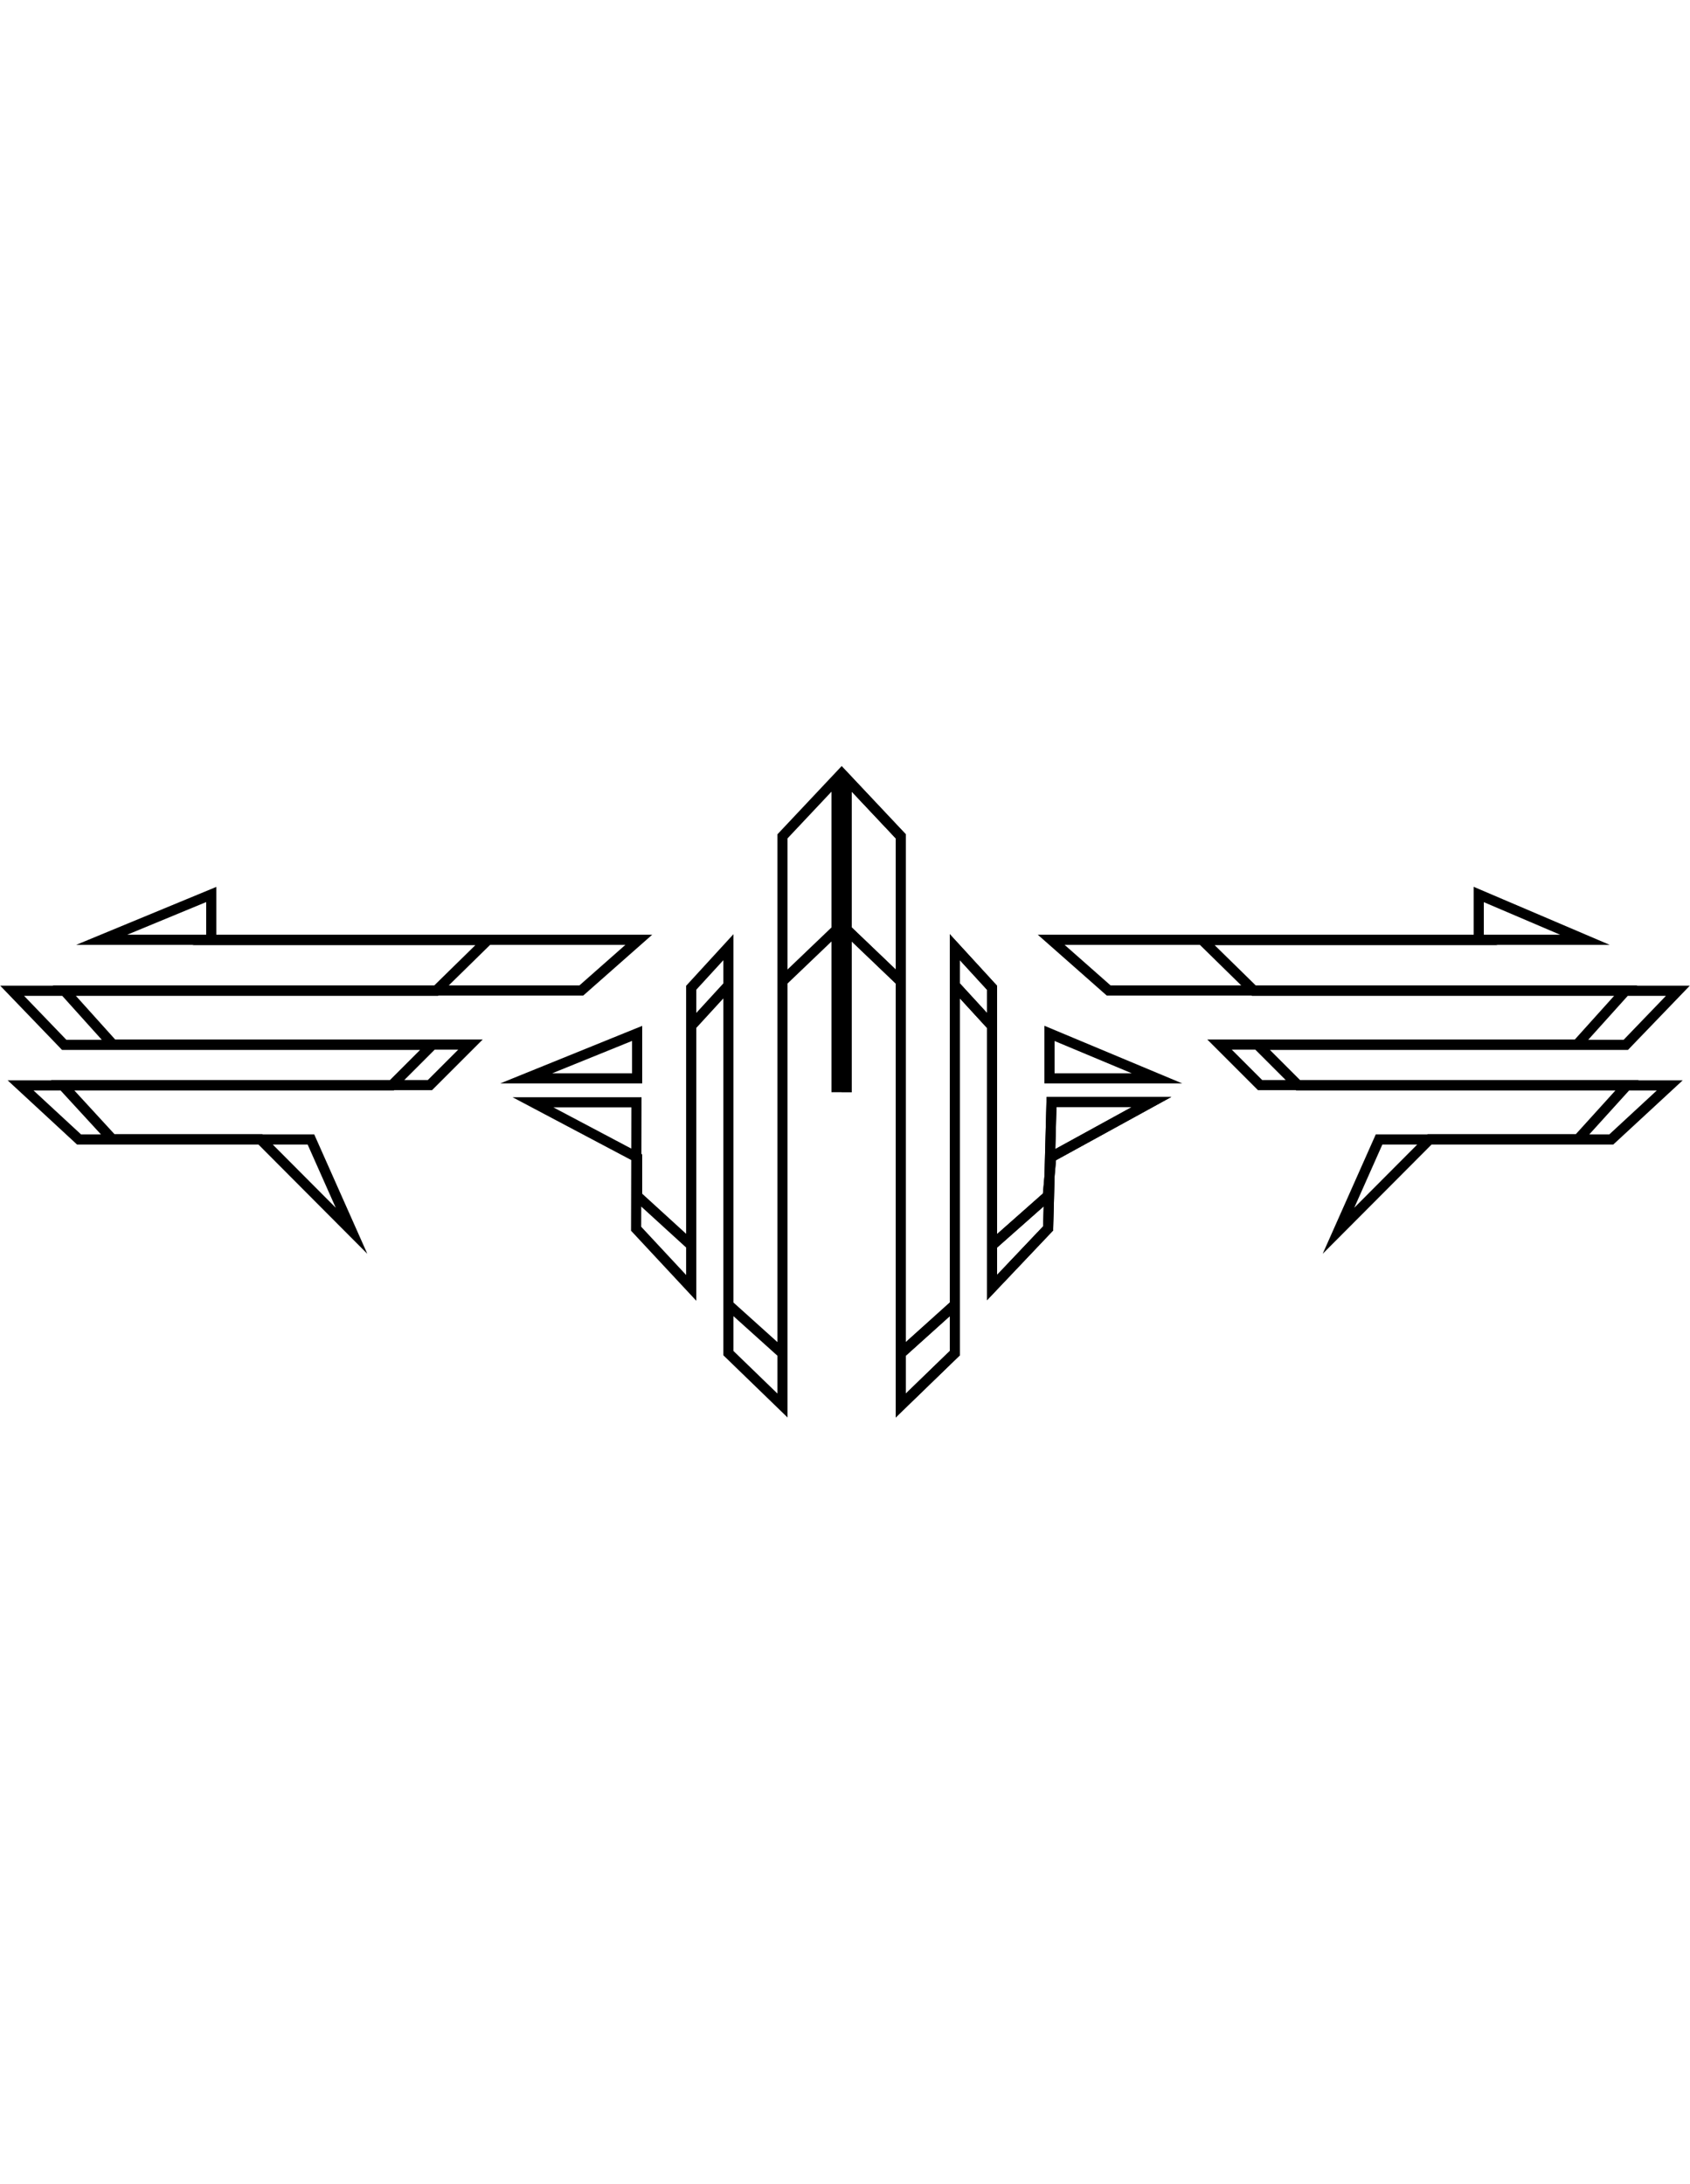 <svg id="Layer_1" data-name="Layer 1" xmlns="http://www.w3.org/2000/svg" viewBox="0 0 500 193.85" class="fleuron f8" width="150" style="stroke: currentColor; fill: currentColor; display: block; margin: 1rem auto;"><defs><style>.cls-1{fill:none;stroke:#000;stroke-miterlimit:10;stroke-width:3px}</style></defs><title>8</title><path class="cls-1" d="M63.5 51.9H189l-17 15H19l14.4 16h105.8l-12 12H18.5l14.7 16H77l27 27.1L92 111H23.4l-17.3-16h109.8l12-12H19l-15.4-16H129l15.3-15h-81z"/><path class="cls-1" d="M436.5 51.9H311l17 15h153l-14.4 16H360.8l12 12h108.6l-14.5 16H423L396 138 408 111h68.7l17.3-16H384.1l-12-12H481l15.4-16H371l-15.3-15h81z"/><path class="cls-1" d="M250.5 97V4.3l16 17v153l16-14.4V54.1l11 12v76.2l16.5-14.6 1-11.5 29.7-16.3h-29.6l-1 37.4-16.6 17.5V77.4l-11-12v108.8l-16 15.5V64.2l-16-15.3V97z"/><path class="cls-1" d="M250.5 97V4.3l16 17v153l16-14.4V54.1l11 12v76.2l16.5-14.6 1-11.5 29.7-16.3h-29.6l-1 37.4-16.6 17.5V77.4l-11-12v108.8l-16 15.5V64.2l-16-15.3V97z"/><path class="cls-1" d="M310.5 92.9h31.8l-31.8-13.3v13.3z"/><path class="cls-1" d="M437.5 51.9h31.4l-31.4-13.4v13.4z"/><path class="cls-1" d="M188.5 92.9h-32.8l32.8-13.3v13.3z"/><path class="cls-1" d="M62.5 51.9H30.1l32.4-13.4v13.4z"/><path class="cls-1" d="M247.5 97V4.3l-16 17v153l-16-14.4V54.1l-11 12v76.2l-16-14.6v-11.4L157.7 100h30.6l-.1 37.4 16.3 17.5V77.4l11-12v108.8l16 15.5V64.2l16-15.3V97z"/></svg>